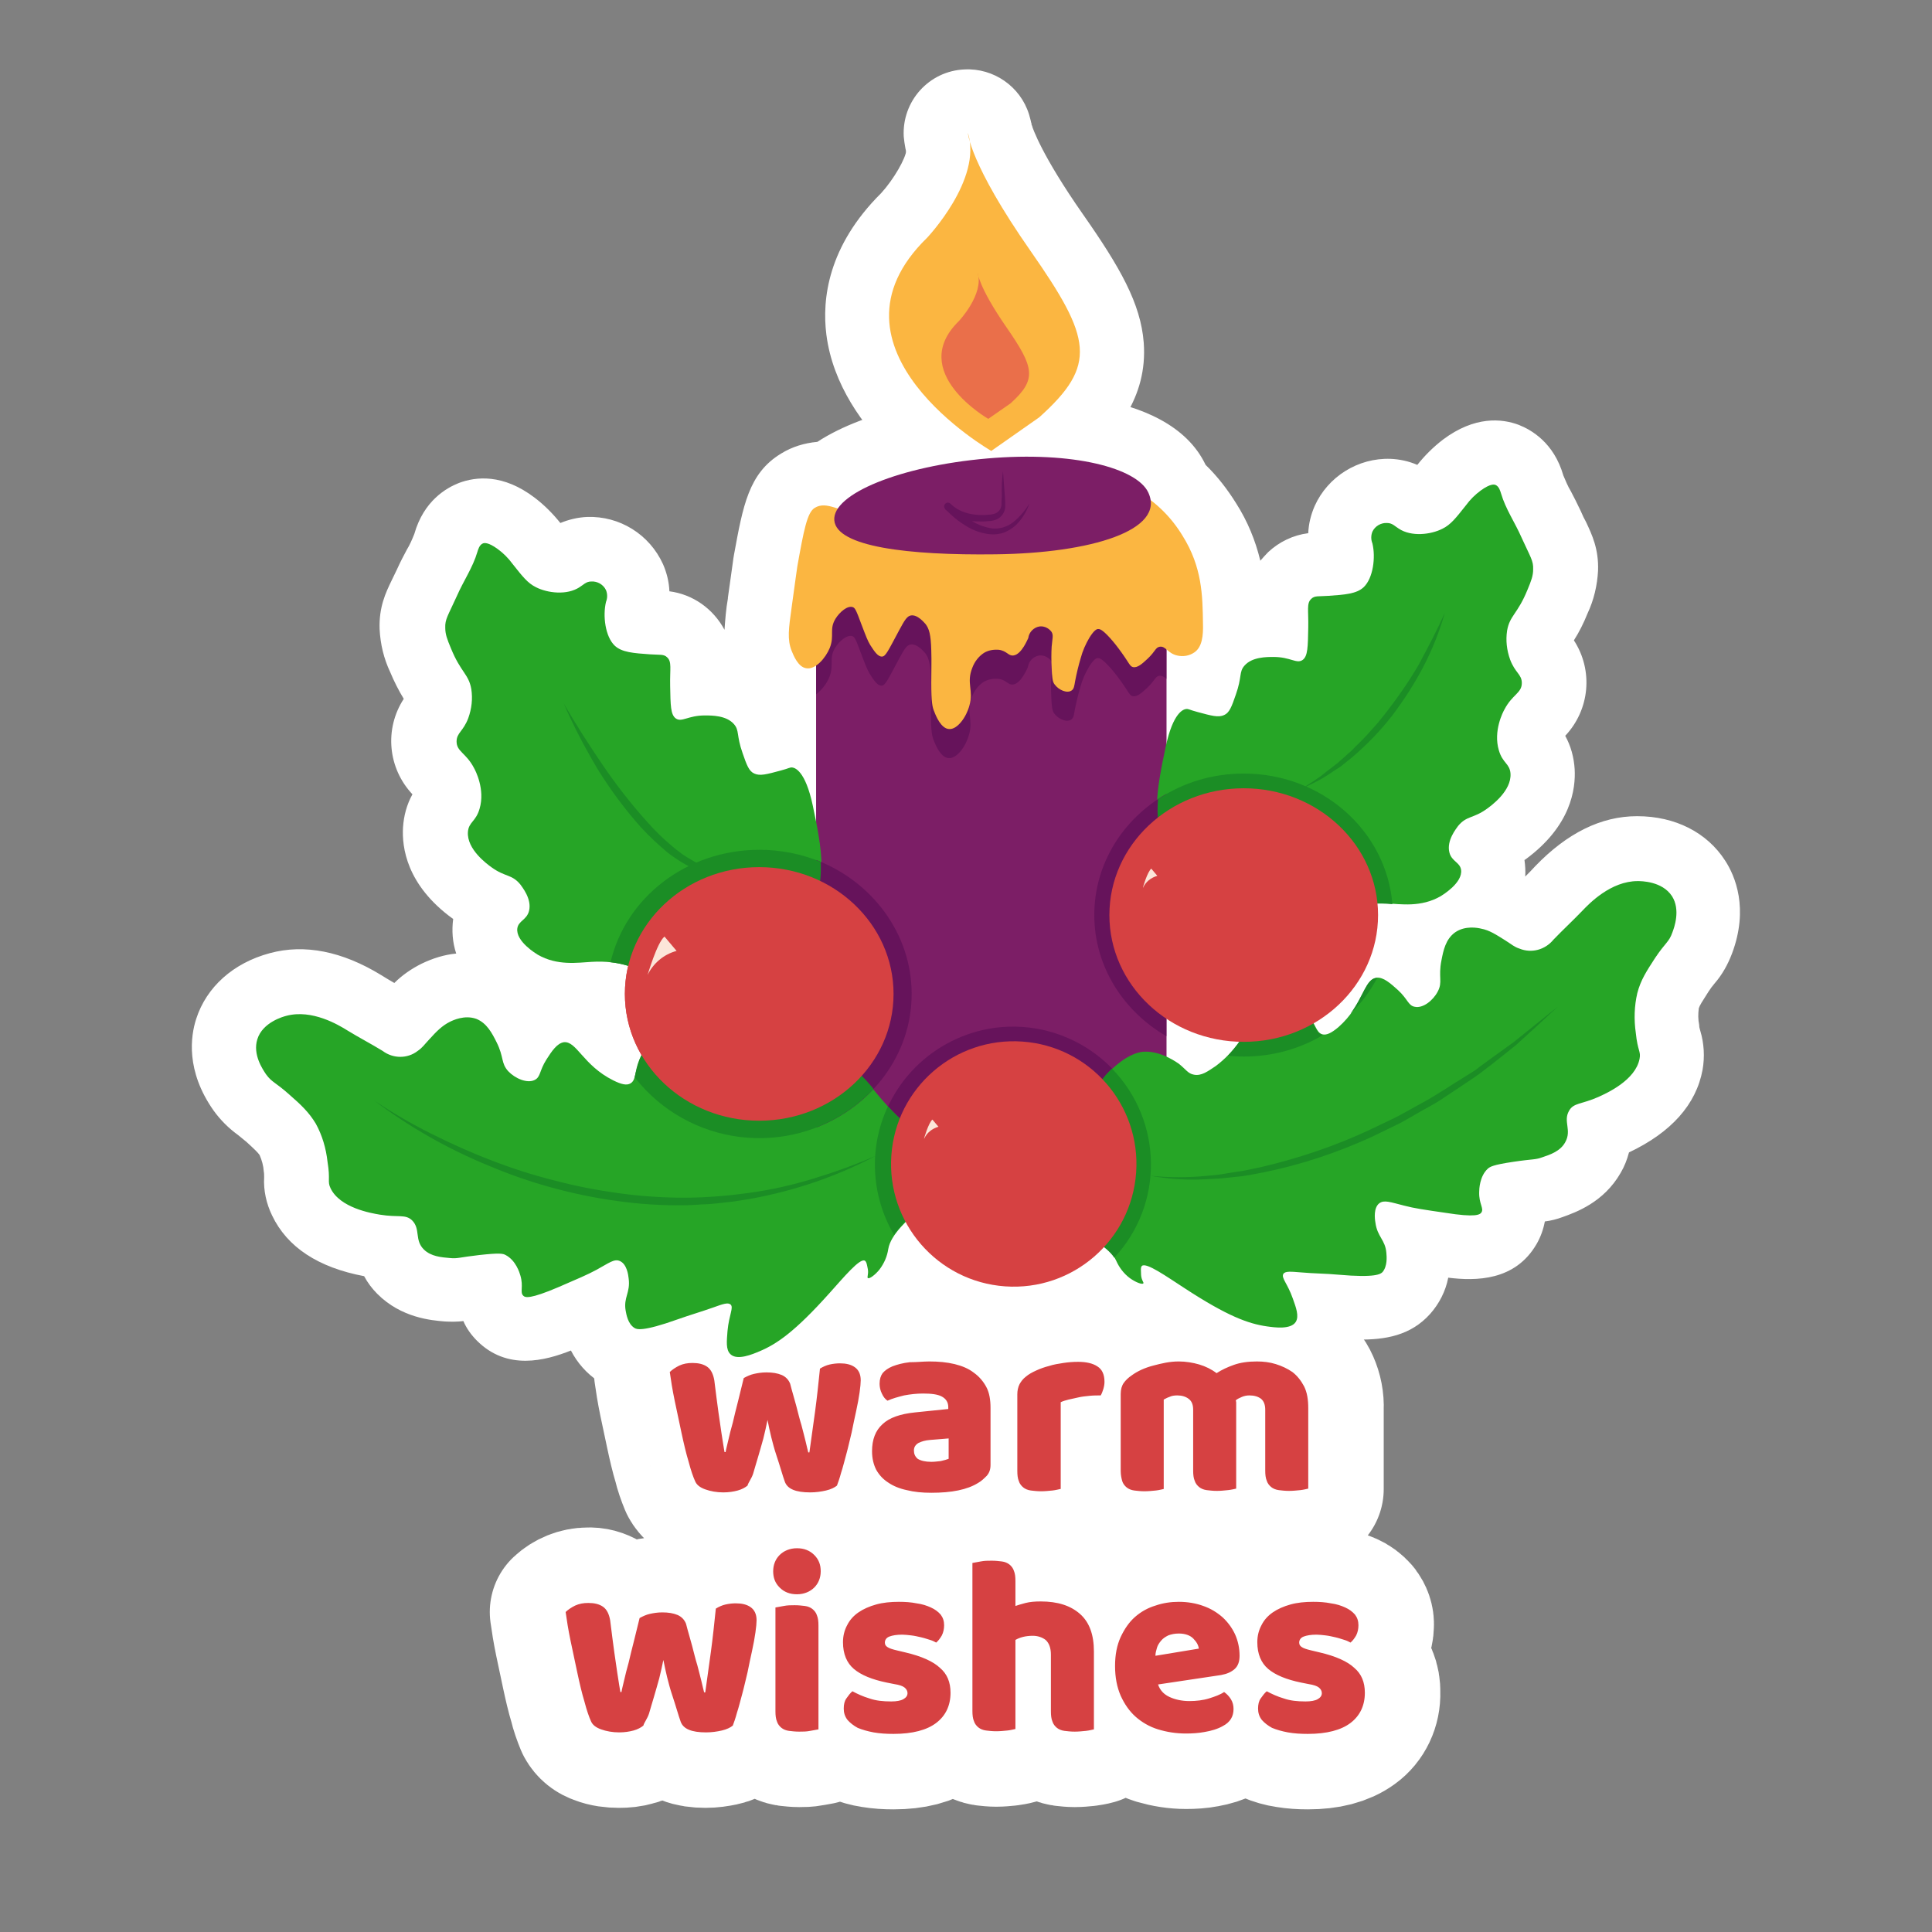 <svg xmlns="http://www.w3.org/2000/svg" enable-background="new 0 0 512 512" viewBox="0 0 512 512"><rect x="0" y="0" width="512" height="512" fill="#808080" stroke="none"/><path fill="#d64142" stroke="#fff" stroke-linecap="round" stroke-linejoin="round" stroke-width="40" d="M198.1 393.7c-.8.6-1.6 1.1-2.6 1.3-1.3.4-2.5.5-3.9.5-1.6 0-3.3-.2-4.8-.8-1.2-.4-2.1-1.1-2.7-2.2-.7-1.7-1.3-3.4-1.7-5.1-.7-2.3-1.3-4.9-1.9-7.7-.6-2.8-1.2-5.6-1.8-8.5-.6-2.9-1-5.4-1.3-7.6 1.6-1.5 3.8-2.4 6-2.4 1.4-.1 2.7.3 3.9 1 1.1.9 1.8 2.2 1.9 3.6.4 3.4.8 6.2 1.1 8.5.3 2.2.6 4.1.8 5.5.2 1.4.4 2.5.5 3.2.1.7.2 1.3.3 1.8h.3c.1-.7.4-1.8.7-3.1.3-1.4.7-2.9 1.2-4.7.4-1.8.9-3.7 1.4-5.7.5-2 1-4.1 1.5-6.1.8-.5 1.7-.9 2.7-1.1 1.1-.3 2.2-.4 3.3-.4 1.4 0 2.8.2 4.1.7 1 .4 1.8 1.2 2.2 2.3.5 2 1.1 3.9 1.6 5.8.5 1.9.9 3.6 1.4 5.2.4 1.6.8 3 1.1 4.3.3 1.2.5 2.2.7 2.9h.3c.5-3.5 1-7.1 1.5-10.8.5-3.7.9-7.5 1.3-11.4.8-.5 1.7-.9 2.6-1.1.9-.2 1.8-.3 2.7-.3 1.4-.1 2.7.3 3.9 1 1.1.8 1.7 2.1 1.6 3.5 0 1.1-.1 2.2-.3 3.2-.2 1.4-.5 3.1-.9 4.9-.4 1.8-.8 3.7-1.2 5.7-.5 2-.9 3.9-1.4 5.7-.5 1.8-.9 3.5-1.4 5-.4 1.5-.8 2.6-1.1 3.4-.9.6-1.9 1.1-2.9 1.3-1.4.3-2.8.5-4.2.5-3.8 0-6-.9-6.7-2.8-.3-.8-.6-1.8-1-3.1-.4-1.2-.8-2.6-1.3-4.1-.5-1.5-.9-3-1.3-4.6-.4-1.6-.7-3.1-1-4.6-.3 1.6-.7 3.2-1.1 4.9-.5 1.7-.9 3.3-1.4 4.9-.5 1.6-.9 3.1-1.3 4.4C198.6 391.8 198.3 392.9 198.1 393.7zM246.3 360.8c2.2 0 4.5.2 6.7.7 1.8.4 3.6 1.2 5.1 2.3 1.4 1 2.5 2.3 3.3 3.8.8 1.7 1.2 3.6 1.1 5.5v15.1c0 1-.3 2.1-1 2.9-.7.8-1.5 1.4-2.3 1.9-2.9 1.8-7 2.6-12.4 2.6-2.2 0-4.3-.2-6.4-.7-1.7-.4-3.4-1.1-4.9-2-1.3-.9-2.4-2-3.2-3.4-.8-1.5-1.2-3.2-1.1-4.9 0-3.1.9-5.5 2.8-7.2 1.8-1.7 4.7-2.7 8.6-3.1l8.8-.9v-.5c.1-1.2-.6-2.3-1.7-2.8-1.6-.6-3.3-.9-5-.8-1.7 0-3.4.2-5 .5-1.5.3-3 .8-4.4 1.4-.6-.5-1.2-1.1-1.5-1.9-.4-.8-.6-1.7-.6-2.6-.1-1 .2-2 .8-2.8.7-.8 1.6-1.4 2.6-1.8 1.5-.5 3-.9 4.6-1.1C242.9 361 244.6 360.8 246.3 360.8zM246.8 387.4c.8 0 1.7-.1 2.5-.2.7-.1 1.4-.3 2.1-.6v-5.4l-4.9.4c-1.1 0-2.1.3-3.1.8-.8.4-1.2 1.2-1.2 2 0 .9.4 1.7 1 2.2C244.4 387.2 245.6 387.5 246.8 387.4L246.8 387.4zM281 394.6c-.7.2-1.4.3-2.1.4-1 .1-2 .2-3 .2-.9 0-1.8-.1-2.7-.2-.7-.1-1.4-.4-2-.8-.6-.4-1-1-1.2-1.7-.3-.9-.5-1.8-.4-2.7v-20.3c0-.9.2-1.8.6-2.7.4-.8 1-1.5 1.7-2 .8-.6 1.7-1.2 2.7-1.6 1.1-.5 2.2-.9 3.4-1.2 1.2-.4 2.5-.6 3.8-.8 1.3-.2 2.6-.3 3.9-.3 1.8-.1 3.6.3 5.1 1.2 1.3.9 2 2.5 1.9 4.1 0 .6-.1 1.3-.3 1.9-.2.6-.4 1.1-.7 1.7-.9 0-1.9 0-2.9.1-1 .1-2 .2-2.9.4-.9.2-1.8.4-2.7.6-.7.2-1.4.4-2.1.7L281 394.6zM312.4 360.8c1.8 0 3.7.3 5.4.8 1.7.5 3.3 1.3 4.6 2.3 1.4-.9 3-1.7 4.6-2.2 2-.6 4-.9 6.1-.9 1.7 0 3.4.2 5 .7 1.6.4 3.1 1.1 4.4 2.1 1.3 1 2.4 2.3 3.1 3.9.8 1.8 1.2 3.8 1.1 5.8v21.3c-.7.2-1.4.3-2.1.4-1 .1-2 .2-3 .2-.9 0-1.8-.1-2.7-.2-.7-.1-1.4-.4-2-.8-.6-.4-1-1-1.2-1.7-.3-.9-.5-1.8-.4-2.7v-16.1c.1-1.1-.3-2.2-1.1-2.9-.9-.6-2-1-3.1-.9-.7 0-1.4.2-2 .4-.6.2-1.1.5-1.6.9 0 .2.1.3.1.5v22.9c-.7.2-1.5.3-2.2.4-1 .1-2 .2-2.9.2-.9 0-1.8-.1-2.7-.2-.7-.1-1.4-.4-2-.8-.6-.4-1-1-1.2-1.7-.3-.9-.5-1.8-.4-2.7v-16.1c.1-1.1-.4-2.2-1.2-2.9-.9-.6-1.9-.9-3-.9-.7 0-1.4.1-2.1.4-.5.2-1 .4-1.5.7v23.7c-.7.2-1.4.3-2.1.4-1 .1-2 .2-3 .2-.9 0-1.8-.1-2.7-.2-.7-.1-1.4-.4-2-.8-.6-.4-1-1-1.2-1.7-.3-.9-.5-1.8-.4-2.7v-20.4c-.1-1 .2-2 .8-2.9.6-.8 1.3-1.5 2.1-2 1.7-1.2 3.7-2.1 5.7-2.6C307.5 361.2 309.9 360.8 312.4 360.8zM170.5 457.3c-.8.6-1.6 1.1-2.6 1.3-1.3.4-2.5.5-3.9.5-1.6 0-3.3-.2-4.8-.8-1.2-.4-2.1-1.1-2.7-2.2-.7-1.7-1.3-3.4-1.7-5.1-.7-2.3-1.3-4.9-1.9-7.7-.6-2.8-1.2-5.6-1.8-8.5-.6-2.9-1-5.4-1.3-7.6 1.6-1.5 3.8-2.4 6-2.4 1.4-.1 2.7.3 3.9 1 1.1.9 1.8 2.2 1.9 3.6.4 3.4.8 6.2 1.1 8.5.3 2.2.6 4.1.8 5.5.2 1.4.4 2.5.5 3.2.1.7.2 1.3.3 1.8h.3c.1-.7.4-1.8.7-3.1.3-1.4.7-2.9 1.2-4.7.4-1.8.9-3.7 1.4-5.7.5-2 1-4.1 1.5-6.1.8-.5 1.7-.9 2.7-1.1 1.1-.3 2.2-.4 3.3-.4 1.4 0 2.8.2 4.1.7 1 .4 1.8 1.2 2.2 2.3.5 2 1.1 3.9 1.6 5.8.5 1.9.9 3.6 1.4 5.2.4 1.6.8 3 1.1 4.3.3 1.2.5 2.2.7 2.9h.3c.5-3.5 1-7.1 1.5-10.8.5-3.7.9-7.5 1.3-11.4.8-.5 1.7-.9 2.6-1.1.9-.2 1.8-.3 2.7-.3 1.4-.1 2.7.3 3.9 1 1.1.8 1.7 2.1 1.6 3.5 0 1.1-.1 2.2-.3 3.2-.2 1.4-.5 3.1-.9 4.9-.4 1.8-.8 3.7-1.2 5.7-.5 2-.9 3.9-1.4 5.7-.5 1.8-.9 3.5-1.4 5-.4 1.5-.8 2.6-1.1 3.4-.9.6-1.9 1.1-2.9 1.3-1.4.3-2.8.5-4.2.5-3.8 0-6-.9-6.7-2.8-.3-.8-.6-1.8-1-3.1-.4-1.2-.8-2.6-1.3-4.1-.5-1.5-.9-3-1.3-4.6-.4-1.6-.7-3.1-1-4.6-.3 1.6-.7 3.2-1.1 4.9-.5 1.7-.9 3.3-1.4 4.9-.5 1.6-.9 3.1-1.3 4.4C171 455.5 170.7 456.5 170.5 457.3zM204.9 416.4c0-1.6.6-3.2 1.7-4.3 2.6-2.3 6.5-2.3 9.1 0 2.3 2.4 2.3 6.2 0 8.6-2.6 2.3-6.5 2.3-9.1 0C205.5 419.6 204.9 418 204.9 416.4zM216.9 458.3c-.5.1-1.2.2-2.2.4-1 .2-2 .2-2.9.2-.9 0-1.8-.1-2.7-.2-.7-.1-1.4-.4-2-.8-.6-.4-1-1-1.2-1.7-.3-.9-.5-1.8-.4-2.7V426c.5-.1 1.2-.2 2.2-.4 1-.2 2-.2 2.9-.2.9 0 1.8.1 2.7.2.7.1 1.4.4 2 .8.6.4 1 1 1.2 1.7.3.9.5 1.8.4 2.7L216.9 458.3zM251.9 448.6c.1 3.2-1.3 6.2-3.8 8-2.6 1.9-6.3 2.9-11.3 2.9-1.8 0-3.5-.1-5.3-.4-1.4-.2-2.8-.6-4.2-1.2-1.1-.5-2-1.2-2.7-2.1-.7-.9-1-1.9-1-3 0-1 .2-1.9.7-2.7.4-.7 1-1.3 1.6-1.9 1.4.8 2.9 1.4 4.5 1.9 1.9.6 3.9.9 5.8.8 1.1.1 2.2-.1 3.2-.6.7-.3 1.1-.9 1.1-1.6 0-.6-.3-1.2-.8-1.5-.8-.5-1.8-.8-2.7-.9l-2-.4c-3.9-.8-6.8-2-8.7-3.6-2-1.8-3-4.4-2.9-7.1-.1-3.2 1.5-6.1 4.1-7.9 1.4-1 3-1.7 4.7-2.1 2-.5 4-.8 6-.7 1.6 0 3.1.1 4.7.4 1.3.2 2.6.6 3.8 1.1 1 .4 1.9 1.1 2.6 1.9.6.8 1 1.8.9 2.8 0 .9-.2 1.8-.6 2.7-.4.7-.8 1.3-1.5 1.9-.5-.3-1.1-.5-1.6-.7-.7-.2-1.5-.5-2.4-.7-.9-.2-1.7-.4-2.6-.5-.8-.1-1.6-.2-2.4-.2-1.2-.1-2.3.1-3.4.5-.7.2-1.2.8-1.2 1.6 0 .5.3 1 .7 1.2.8.4 1.7.7 2.6.9l2.1.5c4.3 1 7.4 2.4 9.2 4.1C251 443.6 252 446 251.9 448.6zM289.9 458.3c-.7.2-1.4.3-2.1.4-1 .1-2 .2-3 .2-.9 0-1.8-.1-2.7-.2-.7-.1-1.4-.4-2-.8-.6-.4-1-1-1.2-1.7-.3-.9-.5-1.8-.4-2.7v-15c0-1.8-.5-3.1-1.4-3.9-1-.8-2.2-1.2-3.4-1.1-.9 0-1.7.1-2.6.3-.7.2-1.3.4-2 .8v23.6c-.7.2-1.4.3-2.1.4-1 .1-2 .2-3 .2-.9 0-1.8-.1-2.7-.2-.7-.1-1.4-.4-2-.8-.6-.4-1-1-1.2-1.7-.3-.9-.5-1.8-.4-2.7v-39.2c.5-.1 1.2-.2 2.2-.4 1-.2 2-.2 2.9-.2.9 0 1.8.1 2.7.2.7.1 1.4.4 2 .8.6.4 1 1 1.2 1.7.3.9.5 1.8.4 2.7v6.6c.9-.3 1.8-.6 2.7-.8 1.3-.3 2.6-.5 4-.4 4.5 0 7.9 1.1 10.4 3.3 2.5 2.2 3.7 5.5 3.7 10V458.3zM314.3 459.4c-2.5 0-5-.4-7.4-1.1-2.2-.7-4.2-1.8-5.9-3.3-1.7-1.5-3.1-3.5-4-5.6-1-2.5-1.5-5.2-1.5-7.9-.1-2.6.4-5.2 1.5-7.7 1.7-4 5.1-7 9.2-8.3 2-.6 4.1-1 6.2-1 2.2 0 4.4.3 6.5 1.1 1.9.7 3.6 1.7 5.1 3 1.4 1.3 2.5 2.8 3.3 4.5.8 1.8 1.2 3.8 1.2 5.7.1 1.3-.4 2.6-1.3 3.5-1 .9-2.3 1.4-3.6 1.6l-16.7 2.5c.5 1.5 1.6 2.7 3 3.3 1.6.8 3.5 1.1 5.3 1.1 1.8 0 3.5-.2 5.2-.7 1.4-.4 2.8-.9 4-1.7.7.5 1.4 1.1 1.8 1.9 1.4 2.3.7 5.4-1.6 6.8-.2.1-.3.2-.5.3-1.5.8-3.2 1.3-4.9 1.6C317.7 459.3 316 459.4 314.3 459.4zM312.4 432.9c-1 0-1.9.2-2.8.5-.7.3-1.4.8-1.9 1.4-.5.6-.9 1.2-1.1 1.9-.2.7-.4 1.4-.4 2.1l11.5-1.9c-.2-1-.7-2-1.5-2.7C315.2 433.3 313.8 432.8 312.4 432.9zM361.7 448.6c.1 3.2-1.3 6.2-3.8 8-2.6 1.9-6.3 2.9-11.3 2.9-1.8 0-3.5-.1-5.3-.4-1.4-.2-2.8-.6-4.2-1.2-1.1-.5-2-1.2-2.7-2.1-.7-.9-1-1.9-1-3 0-1 .2-1.9.7-2.7.4-.7 1-1.3 1.6-1.9 1.4.8 2.9 1.4 4.5 1.9 1.9.6 3.9.9 5.8.8 1.1.1 2.2-.1 3.2-.6.7-.3 1.1-.9 1.1-1.6 0-.6-.3-1.2-.8-1.5-.8-.5-1.8-.8-2.7-.9l-2-.4c-3.9-.8-6.8-2-8.7-3.6-2-1.8-3-4.4-2.9-7.1-.1-3.2 1.5-6.1 4.1-7.9 1.4-1 3-1.7 4.7-2.1 2-.5 4-.8 6-.7 1.6 0 3.1.1 4.7.4 1.3.2 2.6.6 3.8 1.1 1 .4 1.9 1.1 2.6 1.9.6.8 1 1.8.9 2.8 0 .9-.2 1.8-.6 2.7-.4.7-.8 1.3-1.5 1.9-.5-.3-1.1-.5-1.6-.7-.7-.2-1.5-.5-2.4-.7-.9-.2-1.7-.4-2.6-.5-.8-.1-1.6-.2-2.4-.2-1.2-.1-2.3.1-3.4.5-.7.2-1.2.8-1.2 1.6 0 .5.3 1 .7 1.2.8.4 1.7.7 2.6.9l2.1.5c4.3 1 7.4 2.4 9.2 4.1C360.8 443.6 361.8 446 361.7 448.6z"/><path fill="#ea6f4a" d="M443,237.5c-2.6-4-8.2-4-9.1-4c-7.1,0-12.8,5.9-14.7,7.9c-2.5,2.6-5.1,5-7.6,7.6c-2.1,2.7-5.8,3.7-9,2.4
	c-1.5-0.5-1.9-1-3.8-2.2c-2.4-1.5-4.2-2.7-6.4-3.1c-0.8-0.2-4.2-0.8-6.9,1c-2.5,1.7-3.1,4.8-3.6,7.4c-0.9,4.5,0.4,5.7-1,8.3
	c-1.2,2.3-3.9,4.5-6.1,4c-1.7-0.4-1.7-2-4.4-4.4c-1.8-1.7-3.6-3.3-5.4-3.3l0,0c-0.1,0-0.2,0-0.3,0c-0.2,0-0.4,0.1-0.6,0.1
	c-0.1,0-0.1,0-0.2,0.1c-0.1,0.1-0.2,0.1-0.3,0.2c-0.1,0-0.1,0.1-0.2,0.1c-0.1,0.1-0.2,0.2-0.3,0.3c0,0-0.1,0.1-0.1,0.1
	c-0.3,0.3-0.6,0.7-0.8,1.1l0,0c-1.1,1.8-2.1,4.5-4.2,7.4v0c-1,1.3-2.1,2.6-3.3,3.7c-1.9,1.6-3.2,2.3-4.3,1.9
	c-0.6-0.2-1.1-0.6-1.4-1.2c-0.3-0.5-0.6-1.1-0.9-1.8c10.3-5.9,17.2-16.6,17.2-28.8c0-1.1-0.1-2.1-0.2-3.1c0.8,0,1.6,0,2.5,0.1
	c0.2,0,0.5,0,0.7,0.1c0.2,0,0.5,0,0.8,0.1l0,0l0,0c3.6,0.3,8.2,0.6,12.8-2c0.3-0.2,5.9-3.5,5.4-7c-0.3-2-2.5-2.2-3.1-4.6
	c-0.8-3.2,1.9-6.4,2.3-7c2.3-2.8,4-1.9,7.7-4.6c1.1-0.8,6.5-4.7,6.2-9.3c-0.2-2.7-2.1-2.7-3.1-6.2c-1.5-5.1,1.1-10.1,1.5-10.8
	c2.1-4,4.6-4.3,4.6-7c0-2.3-1.8-2.7-3.1-6.2c-0.9-2.5-1.2-5.1-0.8-7.7c0.7-4,2.8-4.4,5.4-10.8c1-2.4,1.5-3.7,1.5-5.4
	c0.1-2.3-0.7-3.2-3.1-8.5c-1.7-3.9-4.2-7.5-5.4-11.6c-0.2-0.6-0.5-1.9-1.5-2.3c-0.3-0.1-1.3-0.4-3.9,1.5c-1.5,1.1-2.8,2.4-3.9,3.9
	c-2.7,3.4-4,5.1-6.2,6.2c-3.1,1.6-8.3,2.2-11.6,0c-1-0.6-1.7-1.5-3.1-1.5c-1.6-0.1-3.2,0.8-3.9,2.3c-0.4,1-0.4,2.1,0,3.1
	c0.9,3.7,0.2,9.2-2.3,11.6c-1.9,1.8-5.1,2-9.3,2.3c-2.7,0.2-3.7-0.1-4.6,0.8c-1.3,1.2-0.7,3-0.8,7.7c-0.1,5-0.1,7.5-1.5,8.5
	c-1.6,1.1-3.2-0.8-7.7-0.8c-1.9,0-5.7,0-7.7,2.3c-1.5,1.7-0.6,2.9-2.3,7.7c-1.1,3.2-1.7,4.8-3.1,5.4c-1.5,0.7-3.3,0.2-7-0.8
	c-2.3-0.6-2.4-0.9-3.1-0.8c-0.6,0.1-3.4,0.7-5.4,10.1c0,0.1,0,0.2-0.1,0.3v-25.7c0.8,0.7,1.7,1.2,2.7,1.5c1.6,0.4,3.3,0.1,4.6-0.8
	c2.1-1.4,2.4-4.5,2.3-7.7c-0.1-7.3-0.2-14.9-5.4-23.2c-2.2-3.6-5.1-6.8-8.4-9.5c-0.1-0.8-0.3-1.6-0.7-2.4c-3-6.4-19.8-11-42.7-9
	c-19.6,1.7-35.6,7.3-39.5,13.3c-2.4-0.8-4.3-1.3-6.1-0.2c-2,1.2-2.9,6-4.6,15.5c-0.1,0.8-0.6,4.1-1.5,10.8c-0.8,5.7-1.2,8.6,0,11.6
	c0.5,1.2,1.7,4.3,3.9,4.6c1,0.1,1.9-0.2,2.7-0.8v42.9c-0.4-1.9-0.8-3.8-1.2-5.7c-2-9.4-4.8-10-5.4-10.1c-0.7-0.1-0.8,0.2-3.1,0.8
	c-3.7,1-5.5,1.4-7,0.8c-1.4-0.7-2-2.2-3.1-5.4c-1.7-4.9-0.8-6.1-2.3-7.7c-2.1-2.3-5.8-2.3-7.7-2.3c-4.6,0-6.1,1.9-7.7,0.8
	c-1.5-1-1.5-3.5-1.5-8.5c-0.1-4.7,0.5-6.5-0.8-7.7c-0.9-0.9-2-0.6-4.6-0.8c-4.2-0.3-7.4-0.5-9.3-2.3c-2.5-2.4-3.2-7.9-2.3-11.6
	c0.4-1,0.4-2.1,0-3.1c-0.7-1.5-2.2-2.4-3.9-2.3c-1.4,0.1-2.1,0.9-3.1,1.5c-3.3,2.2-8.5,1.6-11.6,0c-2.1-1.1-3.5-2.8-6.2-6.2
	c-1.1-1.5-2.4-2.8-3.9-3.9c-2.5-1.9-3.5-1.7-3.9-1.5c-1,0.4-1.4,1.7-1.5,2.3c-1.2,4.1-3.7,7.7-5.4,11.6c-2.4,5.4-3.2,6.2-3.1,8.5
	c0,1.7,0.5,3,1.5,5.4c2.6,6.4,4.7,6.8,5.4,10.8c0.4,2.6,0.1,5.3-0.8,7.7c-1.3,3.5-3.1,3.9-3.1,6.2c0,2.7,2.5,3,4.6,7
	c0.4,0.8,3,5.8,1.5,10.8c-1,3.5-2.9,3.5-3.1,6.2c-0.3,4.5,5.1,8.5,6.2,9.3c3.7,2.7,5.4,1.9,7.7,4.6c0.4,0.5,3.2,3.8,2.3,7
	c-0.6,2.5-2.8,2.6-3.1,4.6c-0.5,3.4,5.1,6.8,5.4,7c5.2,3.1,10.6,2.2,14.3,1.9c1.7-0.1,3.4-0.1,5.1,0.1c0.3,0,0.6,0.1,0.9,0.1
	c0.1,0,0.1,0,0.2,0c0.3,0,0.6,0.1,0.8,0.1c0.1,0,0.1,0,0.2,0c0.3,0.1,0.5,0.1,0.8,0.2c0.1,0,0.1,0,0.2,0c0.3,0.1,0.5,0.1,0.8,0.2
	c0,0,0.1,0,0.1,0c0.3,0.1,0.5,0.1,0.8,0.2c-1.9,8-0.7,16.5,3.5,23.6c-0.1,0.2-0.2,0.3-0.2,0.5c-0.1,0.3-0.2,0.5-0.3,0.7
	c-0.1,0.4-0.3,0.7-0.4,1c0,0.1,0,0.1-0.1,0.2c-0.1,0.3-0.2,0.6-0.3,0.9c0,0,0,0.1,0,0.1c-0.1,0.4-0.2,0.8-0.2,1.1
	c0,0.1-0.1,0.2-0.1,0.4c0,0.1,0,0.2-0.1,0.3c-0.1,0.9-0.5,1.6-1.2,2.1c-1,0.6-2.4,0.3-4.6-0.8c-8-4-9.7-10.5-13.1-10.1
	c-1.8,0.3-3.2,2.4-4.6,4.6c-1.9,3-1.5,4.6-3.1,5.4c-2,1-5.2-0.4-7-2.3c-2-2.2-1.1-3.7-3.1-7.7c-1.2-2.4-2.6-5.1-5.4-6.2
	c-3.1-1.1-6.2,0.4-7,0.8c-2,1-3.5,2.5-5.4,4.6c-1.5,1.6-1.8,2.2-3.1,3.1c-2.7,2.1-6.5,2.1-9.3,0c-3.1-1.9-6.2-3.5-9.3-5.4
	c-2.4-1.5-9.4-5.7-16.2-3.9c-0.8,0.2-6.3,1.7-7.7,6.2c-1.3,4.1,1.5,8.1,2.3,9.3c1.6,2.2,2.4,2,6.2,5.4c3.1,2.7,5.2,4.7,7,7.7
	c1.7,3.1,2.7,6.5,3.1,10.1c0.8,4.9-0.1,5.1,0.8,7c2.5,5.2,10.7,6.6,13.1,7c4.9,0.8,6.7-0.2,8.5,1.5c2.3,2.3,0.6,5.2,3.1,7.7
	c1.9,1.9,4.7,2.1,7,2.3c2,0.2,2.4-0.2,7.7-0.8c5.4-0.6,6.3-0.4,7,0c2.7,1.4,3.7,4.7,3.9,5.4c0.9,3-0.2,4.5,0.8,5.4
	c0.5,0.5,1.8,0.9,9.3-2.3c5.1-2.2,7.7-3.3,10.1-4.6c3.3-1.8,4.7-3,6.2-2.3c1.8,0.8,2.2,3.6,2.3,4.6c0.5,3.8-1.4,5-0.8,8.5
	c0.2,1.1,0.6,3.5,2.3,4.6c0.6,0.4,2.1,1.1,11.6-2.3c3.1-1.1,6.2-2,9.3-3.1c2.5-0.9,3.9-1.4,4.6-0.8c0.9,0.8-0.4,2.7-0.8,7
	c-0.2,2.7-0.5,5,0.8,6.2c1.8,1.7,5.8,0,7.7-0.8c4.5-1.9,9.3-5.1,18.6-15.5c3.6-4,8-9.3,9.3-8.5c0.5,0.3,0.6,1.4,0.8,2.3
	c0.2,1.4-0.3,2.1,0,2.3c0.4,0.3,2-0.9,3.1-2.3c1.2-1.6,2-3.4,2.3-5.4c0.3-1.4,0.9-2.7,1.8-3.9l0,0c0.8-1.2,1.8-2.3,2.8-3.3
	c8.4,15.8,28.1,21.8,43.9,13.4c3.3-1.7,6.2-4,8.7-6.8c1.1,0.8,2.1,1.8,2.9,2.9l0,0c0.2,0.3,0.4,0.6,0.6,1c0.8,1.8,2.1,3.4,3.6,4.6
	c1.5,1.1,3.2,1.8,3.6,1.4c0.2-0.3-0.4-0.9-0.6-2.2c-0.1-0.9-0.2-2.1,0.2-2.4c1-1.1,6.7,2.9,11.2,5.8c11.6,7.6,17.1,9.5,21.9,10.2
	c2,0.3,6.4,0.8,7.7-1.2c0.9-1.4,0.1-3.7-0.8-6.2c-1.5-4-3.2-5.5-2.5-6.5c0.5-0.8,2.1-0.7,4.7-0.4c3.2,0.3,6.5,0.3,9.8,0.6
	c10.1,0.9,11.3-0.2,11.8-0.7c1.4-1.6,1.2-4,1-5.1c-0.3-3.5-2.5-4.2-2.9-8c-0.1-1-0.5-3.9,1-5.1c1.2-1,2.9-0.3,6.6,0.6
	c2.6,0.7,5.4,1.1,10.9,1.9c8.1,1.2,9.2,0.5,9.6-0.1c0.7-1.1-0.7-2.3-0.6-5.4c0-0.7,0.1-4.2,2.3-6.2c0.6-0.5,1.3-1,6.7-1.8
	c5.3-0.8,5.7-0.6,7.7-1.2c2.1-0.7,4.8-1.7,6.1-4c1.8-3.1-0.6-5.5,1-8.3c1.3-2.2,3.3-1.6,7.8-3.7c2.2-1,9.8-4.4,10.9-10.1
	c0.4-2.1-0.5-2-1-6.9c-0.5-3.5-0.4-7.1,0.4-10.5c0.9-3.4,2.5-5.8,4.7-9.3c2.8-4.2,3.6-4.3,4.6-6.8
	C443.6,245.8,445.3,241.2,443,237.5z M309.1,274.6V270c5.7,3.8,12.4,5.9,19.3,6.1l0,0c-0.1,0.2-0.3,0.4-0.4,0.6
	c-0.1,0.2-0.3,0.4-0.4,0.6c0,0-0.1,0.1-0.1,0.1c-0.1,0.2-0.3,0.4-0.4,0.5c0,0.1-0.1,0.1-0.1,0.2c-0.2,0.2-0.4,0.4-0.6,0.7
	c-0.1,0.1-0.1,0.1-0.2,0.2c-1.2,1.3-2.5,2.5-3.9,3.6c-2.1,1.5-3.8,2.7-5.8,2.3c-1.6-0.3-2-1.4-4-2.9c-1-0.8-2.1-1.4-3.3-1.9
	L309.1,274.6z"/><path fill="#fff" d="M195.4,376.5c-5,0.1-9.9-1.8-13.6-5.3c-1.1-1.1-2.2-2.3-3-3.6c-7.1,2-13.9,2.6-20.3-1.6c-3-2-5.5-4.8-7.2-8.1
	c-6.8,2.7-16.9,5.4-24.9-2.6c-1.5-1.5-2.8-3.3-3.6-5.2c-1.6,0.2-3.3,0.2-5,0.1c-3.4-0.3-11.4-0.9-17.8-7.3c-1.4-1.4-2.6-3-3.5-4.7
	c-12.2-2.3-20.4-7.7-24.4-16.1c-1.5-3.1-2.3-6.6-2.1-10.1c0-0.5,0-1.1-0.1-1.6c-0.1-1.5-0.5-2.9-1.1-4.3c-0.4-0.6-1.3-1.5-3.5-3.5
	c-0.7-0.6-1.5-1.2-2.2-1.8c-2.5-1.8-4.7-4-6.5-6.5c-7.4-10.5-6.1-19.7-4.6-24.3c2.7-8.4,9.8-14.8,19.5-17.4
	c9.2-2.5,19.2-0.5,29.5,5.8c1.1,0.7,2.3,1.4,3.5,2.1c2.1-2.1,4.6-3.8,7.2-5.1c2.9-1.4,6-2.4,9.2-2.7c-1-3-1.2-6.1-0.8-9.2
	c-0.1,0-0.1-0.1-0.2-0.1c-12.2-8.9-13.4-18.9-13.1-24.1c0.2-3.1,1-6.1,2.5-8.8c-6.5-6.9-7.5-17.3-2.3-25.3c-1.4-2.3-2.6-4.7-3.6-7.1
	c-1.7-3.6-2.6-7.4-2.8-11.4c-0.2-5.8,1.6-9.6,3.2-12.9c0.4-0.8,0.8-1.7,1.4-2.9c0.9-2,1.8-3.7,2.6-5.2c0.8-1.3,1.4-2.7,2-4.2
	c2.5-8.8,8.5-12.2,11.8-13.5c4.5-1.7,11.7-2.5,20.1,3.9c2.5,1.9,4.8,4.2,6.8,6.7c2.2-0.9,4.6-1.5,7.1-1.6
	c8.6-0.3,16.5,4.6,20.1,12.5c1,2.3,1.6,4.7,1.7,7.2c6.2,0.8,11.6,4.6,14.6,10.2c0.2-2.8,0.4-5.5,0.9-8.3l0-0.2
	c1.2-8.3,1.4-10.3,1.6-11.3c2.4-13.1,3.9-21.7,12.5-26.9c2.9-1.8,6.2-2.8,9.6-3.1c13.3-8.7,33.7-11.6,43.4-12.4
	c11.4-1,49.4-2.7,59.5,18.5c3.1,3,5.8,6.5,8.1,10.2c3,4.7,5.1,9.8,6.4,15.2c0.7-0.8,1.4-1.6,2.1-2.3c2.9-2.7,6.6-4.5,10.6-5
	c0.1-2.5,0.7-4.9,1.7-7.2c3.5-7.8,11.5-12.8,20.1-12.5c2.4,0.1,4.8,0.6,7.1,1.6c2-2.5,4.2-4.7,6.8-6.7c8.4-6.3,15.6-5.6,20.1-3.9
	c3.3,1.3,9.3,4.7,11.8,13.4c0.6,1.4,1.2,2.9,2,4.2c0.8,1.5,1.7,3.3,2.6,5.2c0.5,1.2,1,2.2,1.4,2.9c1.6,3.4,3.4,7.2,3.2,12.9
	c-0.2,3.9-1.1,7.8-2.8,11.4c-1,2.5-2.2,4.9-3.6,7.1c5.2,8,4.2,18.4-2.3,25.3c1.5,2.7,2.3,5.7,2.5,8.8c0.3,5.2-0.9,15.1-13.1,24
	c-0.1,0-0.1,0.1-0.2,0.1c0.2,1.5,0.3,2.9,0.2,4.4c1-1,1.9-1.9,2.7-2.8c8.4-8.7,17.4-13.2,26.9-13.2h0.1c10,0,18.5,4.3,23.3,11.8l0,0
	c2.6,4,6.3,12.6,1.8,24.6c-1.1,2.9-2.6,5.6-4.6,7.9c-0.6,0.7-1.2,1.5-1.7,2.3c-1.6,2.5-2.3,3.6-2.5,4.3c-0.2,1.5-0.2,3,0.1,4.4
	c0,0.5,0.1,1,0.3,1.6c1,3.3,1.2,6.9,0.6,10.3c-1.7,9.2-8.3,16.6-19.5,21.9c-0.5,1.9-1.2,3.7-2.2,5.4c-4.5,7.9-12,10.5-15.3,11.7
	c-1.6,0.6-3.2,1-4.8,1.2c-0.4,2.1-1.1,4.1-2.2,6c-5.7,9.8-16.1,9.8-23.4,8.9c-0.7,3.6-2.4,6.9-4.8,9.6c-5.1,5.7-11.8,6.9-19.2,6.8
	c-0.5,1.5-1.2,2.9-2,4.2c-3.3,5.2-10.1,11-24.4,9.1c-8.1-1.1-15.8-4.4-26.9-11.5c-4.9,1.1-10.6,0.1-16.5-4
	c-15.2,7.4-33.1,6.5-47.5-2.3c-3.3,2.9-7.4,4.7-11.8,5c-8.9,9.7-15.5,14.9-23,18C203.9,375.5,199.7,376.4,195.4,376.5z M296.5,334.2
	L296.5,334.2l14.9-6.7c0,0,0-0.1,0-0.1L296.5,334.2z M192.9,328.5c4.6,0,9,1.7,12.3,4.9l0,0c0.6-0.7,1.2-1.4,1.9-2.1l1.2-1.3
	c1.9-2.1,3.8-4.3,5.8-6.2c2.4-2.4,5.3-4.3,8.5-5.6c0.2-0.3,0.4-0.5,0.6-0.8c1.4-1.9,2.9-3.7,4.5-5.4c6.6-6.7,17.3-6.8,24-0.3
	c1.2,1.2,2.3,2.6,3.1,4.1c2.7,5.1,8,8.2,13.7,8.2c4.4,0,8.5-1.8,11.5-5.1c5.9-6.5,15.8-7.4,22.8-2.1c0.8,0.6,1.5,1.2,2.2,1.8
	c3.4,0.4,6.7,1.5,9.6,3.2c2.4,1.3,4.8,2.9,7.2,4.5l1.5,1c0.8,0.6,1.6,1.1,2.4,1.5l0,0c6-9.7,16.3-8.8,20.2-8.5l0.3,0
	c0.4,0,0.8,0.1,1.3,0.1c0.3-5.8,3-11.2,7.5-14.8c7.7-6.1,15.9-3.9,19.8-2.9c0.4,0.1,0.9,0.2,1.4,0.4c0.5,0.1,1,0.2,1.7,0.4
	c1.3-2.4,2.9-4.6,4.9-6.4c4.4-4,9.2-5,15.5-6c0.2,0,0.4-0.1,0.5-0.1c0.5-1.8,1.2-3.6,2.2-5.2c3-5,7.8-8.6,13.5-9.9
	c0.7-0.2,1.3-0.4,2-0.7c-0.3-2.9-0.5-5.8-0.3-8.7c-1.4,0.7-2.8,1.2-4.3,1.6c-4.8,1.2-9.8,1-14.5-0.6l0,0c-0.4,1.1-0.9,2.2-1.4,3.2
	c-5,9.5-15.2,14.7-24.6,12.7c-1-0.2-2-0.5-3-0.9c-0.8,0.8-1.6,1.6-2.5,2.4c-7.9,7-15.3,6.9-20,5.5c-1.9-0.5-3.7-1.3-5.3-2.4
	c-0.1,0.1-0.2,0.3-0.4,0.4l-0.2,0.2c-0.3,0.4-0.6,0.8-1,1.1l-0.3,0.3h0c-2,2.2-4.2,4.2-6.7,6c-3.1,2.2-9.6,6.9-18.7,5.3
	c-4.3-0.8-8.3-2.9-11.3-6.1l0,0c0,0,0,0-0.1,0c-6-2.8-9.9-8.8-9.9-15.4v-10c0-9.4,7.6-17,17-17c3.4,0,6.6,1,9.4,2.9
	c3.1,2,6.7,3.2,10.4,3.3c2.1,0.1,4.1,0.5,6,1.3c1.3-1.6,2.9-2.9,4.6-3.9c5.4-3.1,8.6-8.3,8.6-14.1c0-0.5,0-0.9-0.1-1.5
	c-0.9-9.3,5.9-17.6,15.2-18.6c0.4,0,0.9-0.1,1.3-0.1c0.8,0,1.6,0,2.5,0c0.6-5.3,2.8-10.3,6.3-14.4c2-2.4,4.4-4.4,7.2-5.9
	c-2.4-10.1,1.4-18.8,3.3-22.2c0.1-0.1,0.1-0.2,0.2-0.4c-1.6-5-2-10.3-1.2-15.4c0.4-2.4,1.2-4.8,2.2-7c-1.8,0.5-3.7,0.9-5.6,1.1
	c-1.3,3.6-3.3,6.9-6.1,9.5c-2.7,2.6-6.1,4.5-9.7,5.5c-0.6,5.5-2.5,11.4-8.7,15.6c-3.6,2.4-7.9,3.6-12.2,3.2
	c-1.7,4.4-4.5,9.8-11.1,12.8c-2.5,1.2-5.2,1.8-7.9,1.9c-4.7,8.1-15.1,10.9-23.2,6.2c-5.2-3-8.5-8.6-8.5-14.7v-25.7
	c0-6.4,3.5-12.2,9.2-15.1c-0.3-2.2-1.1-4.2-2.3-6c-1.1-1.9-2.6-3.6-4.4-5c-2.1-1.6-3.8-3.7-5-6.1c-3.7-1.3-12.4-3.1-26.6-1.8
	c-15.4,1.4-25.1,5.1-27.7,6.9c-1.8,2.3-4.2,4.1-6.9,5.2c-0.2,0.9-0.3,1.8-0.5,2.6c-0.1,0.7-0.6,4.5-1.4,9.7
	c4.2,3.2,6.7,8.2,6.7,13.5v42.9c0,9.4-7.6,17-17,17c-8.2,0-15.2-5.8-16.7-13.8c0,0,0-0.1,0-0.1c-2.4-0.2-4.8-0.8-7-1.8
	c-6.7-3.1-9.5-8.5-11.1-12.8c-4.3,0.4-8.6-0.8-12.2-3.2c-6.1-4.2-8-10.1-8.7-15.6c-3.6-1-7-2.9-9.7-5.5c-2.7-2.7-4.8-5.9-6.1-9.5
	c-1.9-0.2-3.8-0.6-5.6-1.1c1.1,2.2,1.8,4.5,2.2,7c0.9,5.2,0.4,10.5-1.2,15.4c0.1,0.1,0.1,0.2,0.2,0.4c1.8,3.4,5.6,12.1,3.3,22.2
	c2.7,1.5,5.2,3.5,7.2,5.9c3.5,4.1,5.7,9.1,6.3,14.4c2.2-0.1,4.3,0,6.5,0.2c0.5,0.1,1,0.1,1.5,0.2c0.1,0,0.3,0,0.4,0.1
	c0.4,0.1,0.8,0.1,1.3,0.2l0.4,0.1l0,0c0.5,0.1,0.9,0.2,1.4,0.3l0.3,0.1c0.4,0.1,0.8,0.2,1.3,0.3c0.1,0,0.2,0.1,0.3,0.1
	c0.4,0.1,0.8,0.2,1.2,0.3c8.5,2.7,13.5,11.5,11.4,20.1c-0.9,3.8-0.3,7.8,1.7,11.1c2.7,4.7,3,10.4,0.8,15.4l-0.3,0.6
	c-0.1,0.2-0.1,0.4-0.1,0.6l-0.2,0.8c-1.3,5.9-4.4,10.3-9.2,13.1c-4.3,2.5-11.3,4.5-20.8-0.2c-1.1-0.5-2.1-1.1-3-1.7
	c-0.8,0.6-1.7,1.1-2.7,1.6c-8.6,4.4-19.8,1.9-27.1-5.9c-0.8-0.9-1.5-1.8-2.2-2.8l0,0c-4.1,2.8-8.9,4.3-13.9,4.3
	c-1.5,0-3.1-0.1-4.6-0.4c0.9,2.8,1.5,5.6,1.9,8.5c0.7,0.1,1.4,0.1,2.1,0.1c5.8-0.1,11.4,2.1,15.6,6.1c1.3,1.3,2.5,2.8,3.4,4.5
	c0.2,0,0.3,0,0.5-0.1c6.3-0.7,11.2-1,16.6,1.8c2.4,1.2,4.6,2.9,6.4,4.9c0.6-0.3,1.1-0.5,1.5-0.8c0.5-0.3,0.9-0.5,1.3-0.7
	c3.5-2,10.9-6.2,19.9-2.3c5.3,2.4,9.3,6.9,11.1,12.4c0.4-0.1,0.8-0.3,1.2-0.4l0.3-0.1C186.5,329.2,189.6,328.6,192.9,328.5
	L192.9,328.5z M302.3,295.6L302.3,295.6z M428.7,246.8L428.7,246.8z M197.7,214.3L197.7,214.3z M235,145.5L235,145.5L235,145.5z
	 M236.2,144.2L236.2,144.2L236.2,144.2z"/><path fill="#ea6f4a" d="M257,37.6c-0.1-0.8-0.3-1.6-0.5-2.4C256.6,36,256.7,36.8,257,37.6z"/><path fill="#fff" d="M257,54.6c-7.5,0-14.2-5-16.3-12.2c-0.6-2-1-4.1-1.2-6.2c-0.5-9.4,6.7-17.4,16.1-17.8
	c7.7-0.4,14.8,4.5,17.1,11.9c0.5,1.7,0.9,3.4,1.1,5.2c1.2,9.3-5.3,17.8-14.6,19.1C258.5,54.5,257.7,54.6,257,54.6z M243.1,39.4
	l-2.9,0.4c0,0.2,0.1,0.3,0.1,0.5L243.1,39.4z M273.3,32.8l-6.4,1.9l6.6-0.3C273.4,33.8,273.4,33.3,273.3,32.8z"/><path fill="#ea6f4a" d="M262.7,119.5l12.8-8.9c15.5-13.9,13.9-20.9-2.3-44.1c-11.4-16.3-15-25.1-16.1-29c1.6,11.9-11.3,25.5-11.3,25.5
	C215.5,92.5,262.7,119.5,262.7,119.5z"/><path fill="#fff" d="M262.7,136.5c-3,0-5.9-0.8-8.4-2.3c-3.3-1.9-31.9-19-35.3-45.5c-1.2-9.4,0.4-23.5,14.5-37.5
	c3.3-3.6,6.6-9.3,6.7-11.5c-1.2-9.3,5.4-17.8,14.7-19c8.3-1,16.1,4.1,18.4,12.1c0.4,1.3,2.8,8.4,13.7,24c9.8,14,15.3,23.6,16.1,34
	c1.1,14.7-7.6,24.6-16.3,32.5c-0.5,0.5-1.1,0.9-1.7,1.3l-12.8,8.9C269.5,135.4,266.1,136.5,262.7,136.5z M258.1,74.7
	c0,0-0.1,0.1-0.1,0.1c-0.2,0.2-0.3,0.3-0.5,0.5c-5.4,5.2-5,8.2-4.9,9.2c0.5,4.5,5.1,9.9,10.2,14.3l2-1.4c1.6-1.4,3-2.9,4.3-4.6
	c-0.6-1.9-2.8-6.4-9.9-16.5C258.8,75.7,258.4,75.2,258.1,74.7z M240.2,39.8L240.2,39.8L240.2,39.8z"/><rect width="92.8" height="143.8" x="216.3" y="159.7" fill="#7c1e66"/><rect width="92.8" height="143.8" x="216.3" y="159.7" fill="#7c1e66"/><path fill="#66135b" d="M232.3 303.6h72.4c-2.8-20-21.2-33.9-41.2-31.2C247.3 274.7 234.5 287.4 232.3 303.6L232.3 303.6zM216.3 184c1.5-1.2 2.8-2.8 3.5-4.6 1.3-3.3-.2-4.9 1.5-7.7 1.1-1.8 3.2-3.6 4.6-3.1.6.2.9.8 2.3 4.6 1.3 3.4 1.6 4.2 2.3 5.4 1.1 1.7 2 3.1 3.1 3.1 1 0 1.6-1.4 4.6-7 1.5-2.8 2.1-3.7 3.1-3.9 1.8-.3 3.6 2 3.9 2.3.9 1.2 1.4 2.7 1.5 7 .1 3.3 0 4.4 0 8.5 0 5.3.3 6.6.8 7.7.4 1.1 1.8 4.5 3.9 4.6 2.2.2 4.6-3.2 5.4-6.2 1.2-4.1-.9-5.9.8-10.1.6-1.6 1.7-3 3.1-3.9 1.2-.7 2.5-.9 3.9-.8 2.2.3 2.5 1.7 3.9 1.5 2.2-.3 3.8-4.5 3.9-4.6.2-1.6 1.5-2.9 3.1-3.1 1.2-.1 2.4.5 3.1 1.5.5.9.2 1.6 0 3.9-.1 1.8-.1 3.6 0 5.4.1 2.6.2 3.9.8 4.6 1.1 1.5 3.4 2.5 4.6 1.5.5-.4.6-1.1.8-2.3.4-2.1.9-4.2 1.5-6.2.5-1.9 1.3-3.7 2.3-5.4 1.3-2.1 2-2.3 2.3-2.3.4 0 1 0 3.1 2.3 1.1 1.2 2.1 2.5 3.1 3.9 2.1 2.9 2.2 3.7 3.1 3.9 1.2.2 2.4-.9 3.9-2.3 2-1.9 2-2.9 3.1-3.1.8-.1 1.3.3 1.9.8v-20.5h-92.8V184z"/><path fill="#26a526" d="M187.7,263.4c-12.6,0.7-15.4-9.4-30.9-8.5c-3.7,0.2-9.1,1.1-14.3-1.9c-0.3-0.2-5.9-3.5-5.4-7
	c0.3-2,2.5-2.2,3.1-4.6c0.8-3.2-1.9-6.4-2.3-7c-2.3-2.8-4-1.9-7.7-4.6c-1.1-0.8-6.5-4.7-6.2-9.3c0.2-2.7,2.1-2.7,3.1-6.2
	c1.5-5.1-1.1-10.1-1.5-10.8c-2.1-4-4.6-4.3-4.6-7c0-2.3,1.8-2.7,3.1-6.2c0.9-2.5,1.2-5.1,0.8-7.7c-0.7-4-2.8-4.4-5.4-10.8
	c-1-2.4-1.5-3.7-1.5-5.4c-0.1-2.3,0.7-3.2,3.1-8.5c1.7-3.9,4.2-7.5,5.4-11.6c0.2-0.6,0.5-1.9,1.5-2.3c0.3-0.1,1.3-0.4,3.9,1.5
	c1.5,1.1,2.8,2.4,3.9,3.9c2.7,3.4,4,5.1,6.2,6.2c3.1,1.6,8.3,2.2,11.6,0c1-0.6,1.7-1.5,3.1-1.5c1.6-0.1,3.2,0.8,3.9,2.3
	c0.4,1,0.4,2.1,0,3.1c-0.9,3.7-0.2,9.2,2.3,11.6c1.9,1.8,5.1,2,9.3,2.3c2.7,0.2,3.7-0.1,4.6,0.8c1.3,1.2,0.7,3,0.8,7.7
	c0.1,5,0.1,7.5,1.5,8.5c1.6,1.1,3.2-0.8,7.7-0.8c1.9,0,5.7,0,7.7,2.3c1.5,1.7,0.6,2.9,2.3,7.7c1.1,3.2,1.7,4.8,3.1,5.4
	c1.5,0.7,3.3,0.2,7-0.8c2.3-0.6,2.4-0.9,3.1-0.8c0.6,0.1,3.4,0.7,5.4,10.1c2.3,11,4.4,20.9-1.5,31.7
	C208.6,254.2,198.7,262.7,187.7,263.4z"/><path fill="#1b8d25" d="M149.4,186.4c3.2,5.6,6.7,11,10.3,16.3c3.6,5.3,7.5,10.3,11.8,15.1c2.1,2.4,4.4,4.6,6.8,6.6
	c0.6,0.5,1.2,1,1.9,1.5c0.6,0.5,1.3,0.9,1.9,1.3c1.3,0.8,2.7,1.6,4.1,2.3c5.8,2.8,11.5,5.7,17.2,8.8c-6-2.3-12-4.8-17.9-7.3
	c-3-1.3-5.9-3-8.5-5c-2.5-2.1-4.9-4.3-7.1-6.7c-4.3-4.8-8.2-10.1-11.6-15.6C155,198.1,151.9,192.3,149.4,186.4z"/><path fill="#26a526" d="M237.5 295.5c-6.6-6.5-8.2-11.2-15.5-14.7-4.6-2.2-7.2-1.9-8.5-1.5-4.3 1-7.6 5.2-7.7 5.4-1.5 2-1.6 3.2-3.1 3.9-1.8.9-3.8.1-6.2-.8-2.8-1.1-5.4-2.7-7.7-4.6-6.4-5-12-9.3-15.5-7.7-2 .9-3.1 3.6-3.9 5.4-1.3 3.2-.8 5.3-2.3 6.2-1 .6-2.4.3-4.6-.8-8-4-9.7-10.5-13.1-10.1-1.8.3-3.2 2.4-4.6 4.6-1.9 3-1.5 4.6-3.1 5.4-2 1-5.2-.4-7-2.3-2-2.2-1.1-3.7-3.1-7.7-1.2-2.4-2.6-5.1-5.4-6.2-3.1-1.1-6.2.4-7 .8-2 1-3.5 2.5-5.4 4.6-1.5 1.6-1.8 2.2-3.1 3.1-2.7 2.1-6.5 2.1-9.3 0-3.1-1.9-6.2-3.5-9.3-5.4-2.4-1.5-9.4-5.7-16.2-3.9-.8.2-6.3 1.7-7.7 6.2-1.3 4.1 1.5 8.1 2.3 9.3 1.6 2.2 2.4 2 6.2 5.4 3.1 2.7 5.2 4.7 7 7.7 1.7 3.1 2.7 6.5 3.1 10.1.8 4.9-.1 5.1.8 7 2.5 5.2 10.7 6.6 13.1 7 4.9.8 6.7-.2 8.5 1.5 2.3 2.3.6 5.2 3.1 7.7 1.9 1.9 4.7 2.1 7 2.3 2 .2 2.4-.2 7.7-.8 5.4-.6 6.3-.4 7 0 2.7 1.4 3.7 4.7 3.9 5.4.9 3-.2 4.5.8 5.4.5.5 1.8.9 9.3-2.3 5.1-2.2 7.7-3.3 10.1-4.6 3.3-1.8 4.7-3 6.2-2.3 1.8.8 2.2 3.6 2.3 4.6.5 3.8-1.4 5-.8 8.5.2 1.1.6 3.5 2.3 4.6.6.4 2.1 1.1 11.6-2.3 3.1-1.1 6.2-2 9.3-3.1 2.5-.9 3.9-1.4 4.6-.8.9.8-.4 2.7-.8 7-.2 2.7-.5 5 .8 6.2 1.8 1.7 5.8 0 7.7-.8 4.5-1.9 9.3-5.1 18.6-15.5 3.6-4 8-9.3 9.3-8.5.5.3.6 1.4.8 2.3.2 1.4-.3 2.1 0 2.3.4.3 2-.9 3.1-2.3 1.2-1.6 2-3.4 2.3-5.4 1.3-7.7 17.7-15.4 17-23.2C251.9 303.6 246.9 304.8 237.5 295.5zM336.6 247.9c12.6.7 15.4-9.4 30.9-8.5 3.7.2 9.1 1.1 14.3-1.9.3-.2 5.9-3.5 5.4-7-.3-2-2.5-2.2-3.1-4.6-.8-3.2 1.9-6.4 2.3-7 2.3-2.8 4-1.9 7.7-4.6 1.1-.8 6.5-4.7 6.2-9.3-.2-2.7-2.1-2.7-3.1-6.2-1.5-5.1 1.1-10.1 1.5-10.8 2.1-4 4.6-4.3 4.6-7 0-2.3-1.8-2.7-3.1-6.2-.9-2.5-1.2-5.1-.8-7.7.7-4 2.8-4.4 5.4-10.8 1-2.4 1.5-3.7 1.5-5.4.1-2.3-.7-3.2-3.1-8.5-1.7-3.9-4.2-7.5-5.4-11.6-.2-.6-.5-1.9-1.5-2.3-.3-.1-1.3-.4-3.9 1.5-1.5 1.1-2.8 2.4-3.9 3.9-2.7 3.4-4 5.1-6.2 6.2-3.1 1.6-8.3 2.2-11.6 0-1-.6-1.7-1.5-3.1-1.5-1.6-.1-3.2.8-3.9 2.3-.4 1-.4 2.1 0 3.1.9 3.7.2 9.2-2.3 11.6-1.9 1.8-5.1 2-9.3 2.3-2.7.2-3.7-.1-4.6.8-1.3 1.2-.7 3-.8 7.7-.1 5-.1 7.5-1.5 8.5-1.6 1.1-3.2-.8-7.7-.8-1.9 0-5.7 0-7.7 2.3-1.5 1.7-.6 2.9-2.3 7.7-1.1 3.2-1.7 4.8-3.1 5.4-1.5.7-3.3.2-7-.8-2.3-.6-2.4-.9-3.1-.8-.6.1-3.4.7-5.4 10.1-2.3 11-4.4 20.9 1.5 31.7C315.6 238.7 325.5 247.3 336.6 247.9zM284.5 300.6c4.6-8 5-13 11.2-18.2 3.9-3.3 6.5-3.7 7.8-3.7 4.5-.1 8.7 3.1 8.9 3.2 2 1.6 2.4 2.6 4 2.9 2 .4 3.7-.9 5.8-2.3 2.4-1.8 4.5-4 6.3-6.5 4.9-6.4 9.2-12 13-11.5 2.2.3 3.9 2.7 5.1 4.2 2.1 2.8 2.2 4.9 3.8 5.4 1.1.3 2.4-.3 4.3-1.9 6.7-5.9 6.7-12.7 10.1-13.1 1.8-.2 3.7 1.5 5.7 3.3 2.6 2.4 2.7 4.1 4.4 4.4 2.2.5 4.9-1.7 6.1-4 1.4-2.6.1-3.8 1-8.3.5-2.6 1.1-5.6 3.6-7.4 2.7-1.9 6.1-1.2 6.9-1 2.2.4 4 1.6 6.4 3.1 1.9 1.2 2.3 1.7 3.8 2.2 3.2 1.3 6.8.3 9-2.4 2.5-2.6 5.1-5 7.6-7.6 1.9-2 7.6-7.9 14.7-7.9.9 0 6.5 0 9.1 4 2.3 3.6.6 8.3.1 9.6-.9 2.6-1.8 2.6-4.6 6.8-2.2 3.4-3.8 5.8-4.7 9.3-.8 3.4-.9 7-.4 10.5.5 4.9 1.4 4.9 1 6.9-1.1 5.7-8.7 9.1-10.9 10.1-4.5 2-6.6 1.5-7.8 3.7-1.6 2.8.8 5.1-1 8.3-1.3 2.4-4 3.3-6.1 4-1.9.7-2.4.4-7.7 1.2-5.4.8-6.1 1.3-6.7 1.8-2.2 2-2.3 5.5-2.3 6.2-.1 3.1 1.3 4.3.6 5.4-.4.6-1.5 1.4-9.6.1-5.5-.8-8.3-1.2-10.9-1.9-3.6-.9-5.3-1.6-6.6-.6-1.5 1.2-1.2 4-1 5.1.5 3.8 2.6 4.5 2.9 8 .1 1.1.3 3.5-1 5.1-.5.5-1.7 1.6-11.8.7-3.2-.3-6.5-.3-9.8-.6-2.6-.2-4.2-.4-4.7.4-.6 1.1 1.1 2.5 2.5 6.5.9 2.5 1.7 4.7.8 6.2-1.3 2.1-5.6 1.5-7.7 1.2-4.8-.7-10.3-2.6-21.9-10.2-4.5-2.9-10.1-6.9-11.2-5.8-.4.4-.2 1.5-.2 2.4.1 1.4.8 2 .6 2.2-.3.4-2.1-.3-3.6-1.4-1.6-1.2-2.8-2.8-3.6-4.6-3.2-7.1-21-10.4-22.4-18C272.7 312.1 277.9 312 284.5 300.6z"/><path fill="#fbb641" d="M215.9,134.6c-2,1.2-2.9,6-4.6,15.5c-0.1,0.8-0.6,4.1-1.5,10.8c-0.8,5.7-1.2,8.6,0,11.6
	c0.5,1.2,1.7,4.3,3.9,4.6c2.4,0.4,5.1-2.7,6.2-5.4c1.3-3.3-0.2-4.9,1.5-7.7c1.1-1.8,3.2-3.6,4.6-3.1c0.6,0.2,0.9,0.8,2.3,4.6
	c1.3,3.4,1.6,4.2,2.3,5.4c1.1,1.7,2,3.1,3.1,3.1c1,0,1.6-1.4,4.6-7c1.5-2.8,2.1-3.7,3.1-3.9c1.8-0.3,3.6,2,3.9,2.3
	c0.9,1.2,1.4,2.7,1.5,7c0.1,3.3,0,4.4,0,8.5c0,5.3,0.3,6.6,0.8,7.7c0.4,1.1,1.8,4.5,3.9,4.6c2.2,0.2,4.6-3.2,5.4-6.2
	c1.2-4.1-0.9-5.9,0.8-10.1c0.6-1.6,1.7-3,3.1-3.9c1.2-0.7,2.5-0.9,3.9-0.8c2.2,0.3,2.5,1.7,3.9,1.5c2.2-0.3,3.8-4.5,3.9-4.6
	c0.2-1.6,1.5-2.9,3.1-3.1c1.2-0.1,2.4,0.5,3.1,1.5c0.5,0.9,0.2,1.6,0,3.9c-0.1,1.8-0.1,3.6,0,5.4c0.1,2.6,0.2,3.9,0.8,4.6
	c1.1,1.5,3.4,2.5,4.6,1.5c0.5-0.4,0.6-1.1,0.8-2.3c0.4-2.1,0.9-4.2,1.5-6.2c0.5-1.9,1.3-3.7,2.3-5.4c1.3-2.1,2-2.3,2.3-2.3
	c0.4,0,1,0,3.1,2.3c1.1,1.2,2.1,2.5,3.1,3.9c2.1,2.9,2.2,3.7,3.1,3.9c1.2,0.2,2.4-0.9,3.9-2.3c2-1.9,2-2.9,3.1-3.1
	c1.6-0.3,2.1,1.7,4.6,2.3c1.6,0.4,3.3,0.1,4.6-0.8c2.1-1.4,2.4-4.5,2.3-7.7c-0.1-7.3-0.2-14.9-5.4-23.2c-2.9-4.8-6.8-8.7-11.6-11.6
	c-15-8.6-36.1-2.1-50.3,2.3c-8.7,2.7-14.3,5.4-22.4,3.9C222.5,135.7,219.1,132.6,215.9,134.6z"/><path fill="#1b8d25" d="M294.7 283.2c-5.3 4.9-5.8 9.8-10.2 17.3-6.6 11.4-11.8 11.5-11 15.7 1.3 7.3 17.5 10.6 21.8 17.1C308.5 319.1 308.2 297.1 294.7 283.2L294.7 283.2zM237.5 295.5c-.8-.8-1.5-1.6-2.2-2.3-5.1 10.9-4.5 23.6 1.6 34 4.5-6.4 15.8-12.9 15.2-19.3C251.9 303.6 246.9 304.8 237.5 295.5z"/><ellipse cx="201.2" cy="263.4" fill="#d64142" rx="35.6" ry="33.6"/><path fill="#1b8d25" d="M99.1 291.6c4.9 3.3 9.9 6.2 15.1 8.8 5.2 2.6 10.5 5 16 7.1 5.4 2.1 11 3.9 16.6 5.3 5.6 1.5 11.3 2.6 17.1 3.4 5.8.8 11.6 1.2 17.4 1.2 5.8 0 11.6-.5 17.4-1.3 5.8-.8 11.5-2.1 17-3.8 5.6-1.7 11.1-3.7 16.4-6-10.4 5.5-21.6 9.3-33.2 11.4l-4.4.7c-1.5.2-2.9.3-4.4.5l-2.2.2-2.2.1c-1.5.1-2.9.2-4.4.2-5.9.1-11.8-.3-17.6-1.1-11.7-1.6-23.1-4.7-34-9.3C118.7 304.5 108.5 298.7 99.1 291.6zM382.9 162.4c-1.4 4.9-3.3 9.7-5.7 14.3-2.4 4.6-5.2 8.9-8.3 13-3.2 4.1-6.8 7.8-10.7 11.1l-3 2.4c-1.1.7-2.2 1.4-3.2 2.1l-1.6 1c-.6.3-1.1.6-1.7.9-1.1.6-2.3 1.1-3.5 1.7 1.1-.7 2.1-1.4 3.2-2.1l1.6-1.1 1.5-1.2c1-.8 2-1.5 3-2.3l2.8-2.5c1-.8 1.8-1.8 2.7-2.6.9-.9 1.8-1.8 2.6-2.7l2.5-2.8 2.4-3c3.1-4 6-8.2 8.5-12.5C378.4 171.6 380.8 167.1 382.9 162.4zM304.9 311.6c5 .5 10 .5 15 0 1.2-.1 2.5-.2 3.7-.4l3.7-.6c2.5-.3 4.9-.9 7.3-1.4 9.7-2.3 19.2-5.5 28.2-9.7l6.7-3.2c2.2-1.1 4.4-2.4 6.6-3.6 4.4-2.3 8.5-5.2 12.8-7.8l1.6-1c.5-.3 1-.7 1.5-1.1l3-2.2 6.1-4.4c3.9-3.1 7.8-6.3 11.7-9.4-1.8 1.7-3.7 3.4-5.5 5.1-1.9 1.7-3.7 3.4-5.6 5.1l-5.9 4.7-3 2.3c-.5.4-1 .8-1.5 1.1l-1.6 1.1-6.3 4.2c-2.1 1.5-4.3 2.7-6.5 3.9l-3.3 1.9c-1.1.6-2.2 1.3-3.3 1.8l-6.8 3.3c-9.2 4.2-18.8 7.4-28.7 9.4l-3.7.7c-.6.1-1.2.2-1.9.3l-1.9.2-3.8.4c-1.3.1-2.5.1-3.8.2C314.9 312.8 309.9 312.5 304.9 311.6z"/><path fill="#fbb641" d="M262.7,119.5c0,0-47.2-27.1-17-56.5c0,0,14.7-15.5,10.8-27.8c0,0,0.4,8.1,16.6,31.3s17.8,30.2,2.3,44.1"/><path fill="#7c1e66" d="M304.3,130.5c4.7,10-15.1,16.1-40.5,16.4c-23.1,0.3-42.1-2-42.7-9s17.5-14.4,40.5-16.4S301.3,124.1,304.3,130.5
	z"/><path fill="#66135b" d="M265.8,124.9c0.2,2.2,0.3,4.4,0.5,6.6l0.1,1.6c0,0.3,0,0.5,0,0.9c0,0.3,0,0.7-0.1,1c-0.3,1.3-1.3,2.4-2.6,2.8
	c-0.6,0.2-1.2,0.3-1.8,0.3c-0.6,0.1-1.1,0.1-1.7,0.1c-1.2,0-2.3,0-3.5-0.2c-2.4-0.4-4.6-1.5-6.3-3.1l1.4-1.4c1.5,1.6,3.1,3,5,4.1
	c1.7,1.2,3.7,2,5.8,2.4c2.1,0.3,4.2-0.3,5.9-1.6c1.7-1.4,3.2-3.1,4.3-5c-0.7,2.2-2,4.2-3.6,5.8c-0.9,0.8-1.9,1.4-3,1.9
	c-1.2,0.4-2.4,0.6-3.6,0.5c-2.4-0.2-4.7-1-6.7-2.3c-2-1.2-3.8-2.7-5.4-4.4c-0.4-0.4-0.4-1,0-1.4c0.4-0.4,1-0.4,1.4,0l0,0
	c1.4,1.4,3.3,2.3,5.3,2.7c1,0.2,2.1,0.3,3.1,0.3c0.5,0,1,0,1.6-0.1c0.5,0,1-0.1,1.5-0.2c1.1-0.3,1.9-1.2,2-2.4c0-0.2,0-0.5,0-0.8
	l0.1-1.6C265.4,129.3,265.5,127.1,265.8,124.9z"/><ellipse cx="268.5" cy="308.6" fill="#d64142" rx="32.5" ry="32.5" transform="matrix(.071 -.998 .998 .071 -58.393 554.516)"/><path fill="#fce6d9" d="M247.1,296.7l1.6,1.9c-1.7,0.5-3.1,1.6-3.8,3.2C244.8,301.8,246.1,297.5,247.1,296.7z"/><path fill="#66135b" d="M216.3,227.9v70.9c14.8-5.7,25.3-19.4,25.3-35.4S231.1,233.6,216.3,227.9z"/><path fill="#1b8d25" d="M231.5 288.6c-2.6-3.2-5-5.7-9.4-7.9-4.6-2.2-7.2-1.9-8.5-1.5-4.3 1-7.6 5.2-7.7 5.4-1.5 2-1.6 3.2-3.1 3.9-1.8.9-3.8.1-6.2-.8-2.8-1.1-5.4-2.7-7.7-4.6-6.4-5-12-9.3-15.5-7.7-2 .9-3.1 3.6-3.9 5.4-.5 1.5-1 3.1-1.3 4.7 14.2 18.2 40.5 21.5 58.7 7.3C228.5 291.5 230.1 290.1 231.5 288.6L231.5 288.6zM161.8 255c11.3 1.2 14.8 9 25.9 8.4 11.1-.6 20.9-9.2 25.9-18.2 2.9-5.1 4.2-11 3.9-16.8-5.1-2.1-10.7-3.2-16.2-3.2C181.9 225.2 165.8 237.9 161.8 255z"/><ellipse cx="201.2" cy="263.4" fill="#d64142" rx="35.6" ry="33.6"/><path fill="#fce6d9" d="M176.1,248.2l3.2,3.8c-3.4,0.9-6.2,3.3-7.7,6.4C171.6,258.5,174.1,249.8,176.1,248.2z"/><path fill="#66135b" d="M309.1,210.4c-11.5,6.6-19.1,18.5-19.1,32.1s7.7,25.5,19.1,32.1V210.4z"/><path fill="#1b8d25" d="M350.3 274.2c-1.7-.5-1.7-2.6-3.8-5.4-1.2-1.6-3-3.9-5.1-4.2-3.8-.6-8 5-13 11.5-.9 1.3-1.9 2.5-3 3.7 1.4.1 2.8.2 4.2.2 7.4 0 14.6-1.9 21-5.7C350.5 274.3 350.4 274.3 350.3 274.2zM364.7 259.2c-2.7.3-3.3 4.7-6.8 9.4 2.9-2.8 5.3-6 7.1-9.5C364.9 259.2 364.8 259.2 364.7 259.2zM329.6 205c-8.1 0-16 2.3-22.7 6.8-.6 6.2.8 12.5 3.8 18 5 9 14.8 17.5 25.9 18.2 12.6.7 15.4-9.4 30.9-8.5.5 0 1 .1 1.5.1C367.4 220.2 350.4 205 329.6 205z"/><ellipse cx="329.6" cy="242.5" fill="#d64142" rx="35.6" ry="33.6"/><path fill="#fce6d9" d="M305.1,230.2l1.6,1.9c-1.7,0.5-3.1,1.6-3.8,3.2C302.8,235.3,304.1,231,305.1,230.2z"/><path fill="#ea6f4a" d="M261.9,111c0,0-21.6-12.4-7.8-25.9c0,0,6.7-7.1,5-12.8c0,0,0.2,3.7,7.6,14.4s8.2,13.8,1.1,20.2"/><g enable-background="new"><path fill="#d64142" d="M198.1 393.7c-.6.5-1.5 1-2.6 1.3s-2.4.5-3.8.5c-1.8 0-3.4-.3-4.8-.8-1.4-.5-2.3-1.2-2.7-2.2-.5-1.1-1.1-2.8-1.7-5.1-.7-2.3-1.3-4.9-1.9-7.7-.6-2.8-1.2-5.6-1.8-8.5-.6-2.9-1-5.4-1.3-7.6.6-.6 1.5-1.2 2.5-1.7 1.1-.5 2.2-.7 3.5-.7 1.6 0 2.9.3 3.9 1 1 .7 1.6 1.9 1.9 3.6.4 3.4.8 6.2 1.1 8.5.3 2.2.6 4.1.8 5.5s.4 2.5.5 3.2c.1.7.2 1.3.3 1.8h.3c.1-.7.4-1.8.7-3.1.3-1.4.7-2.9 1.2-4.7.4-1.8.9-3.7 1.4-5.7.5-2 1-4.1 1.5-6.1.9-.5 1.8-.9 2.7-1.1s2-.4 3.3-.4c1.6 0 2.9.2 4.1.7 1.1.5 1.8 1.3 2.2 2.3.5 2 1.1 3.9 1.6 5.8.5 1.9.9 3.6 1.4 5.2.4 1.6.8 3 1.1 4.3.3 1.2.5 2.2.7 2.9h.3c.5-3.5 1-7.1 1.5-10.8.5-3.7.9-7.5 1.3-11.4.8-.5 1.7-.9 2.6-1.1.9-.2 1.8-.3 2.7-.3 1.6 0 2.9.3 3.9 1 1 .7 1.6 1.8 1.6 3.5 0 .7-.1 1.8-.3 3.2-.2 1.4-.5 3.1-.9 4.9-.4 1.8-.8 3.7-1.2 5.7-.5 2-.9 3.9-1.4 5.7-.5 1.8-.9 3.5-1.4 5-.4 1.5-.8 2.6-1.1 3.4-.6.5-1.6 1-2.9 1.3-1.3.3-2.7.5-4.2.5-3.8 0-6-.9-6.7-2.8-.3-.8-.6-1.8-1-3.1s-.8-2.6-1.3-4.1c-.5-1.5-.9-3-1.3-4.6-.4-1.6-.7-3.1-1-4.6-.3 1.6-.7 3.2-1.1 4.9-.5 1.7-.9 3.3-1.4 4.9-.5 1.6-.9 3.1-1.3 4.4S198.3 392.9 198.1 393.7zM246.3 360.8c2.4 0 4.6.2 6.7.7 2 .5 3.7 1.2 5.1 2.3 1.4 1 2.5 2.3 3.3 3.8s1.1 3.4 1.1 5.5v15.1c0 1.2-.3 2.1-1 2.9-.7.7-1.4 1.4-2.3 1.9-2.9 1.8-7 2.6-12.4 2.6-2.4 0-4.5-.2-6.5-.7-1.9-.4-3.6-1.1-4.9-2-1.4-.9-2.4-2-3.2-3.4-.7-1.4-1.1-3-1.1-4.9 0-3.1.9-5.5 2.8-7.2 1.8-1.7 4.7-2.7 8.6-3.1l8.8-.9v-.5c0-1.3-.6-2.2-1.7-2.8-1.1-.6-2.8-.8-5-.8-1.7 0-3.4.2-5 .5-1.6.4-3.1.8-4.4 1.4-.6-.4-1.1-1-1.5-1.9-.4-.8-.6-1.7-.6-2.6 0-1.2.3-2.1.8-2.8.6-.7 1.4-1.3 2.6-1.8 1.3-.5 2.8-.9 4.6-1.1C243.1 361 244.7 360.8 246.3 360.8zM246.8 387.4c.8 0 1.6-.1 2.5-.2.9-.2 1.6-.4 2.1-.6v-5.4l-4.9.4c-1.3.1-2.3.4-3.1.8-.8.5-1.2 1.1-1.2 2 0 .9.3 1.6 1 2.2C244 387.1 245.2 387.4 246.8 387.4z"/></g><path fill="#d64142" d="M281 394.6c-.5.1-1.2.3-2.1.4-1 .1-2 .2-3 .2-1 0-1.9-.1-2.7-.2-.8-.1-1.5-.4-2-.8-.5-.4-1-1-1.2-1.7-.3-.7-.4-1.6-.4-2.7v-20.3c0-1 .2-1.9.6-2.7.4-.7.9-1.4 1.7-2 .7-.6 1.6-1.1 2.7-1.6 1.1-.5 2.2-.9 3.4-1.2 1.2-.4 2.5-.6 3.8-.8 1.3-.2 2.6-.3 3.9-.3 2.2 0 3.9.4 5.1 1.2 1.3.8 1.9 2.2 1.9 4.1 0 .6-.1 1.2-.3 1.9-.2.6-.4 1.2-.7 1.7-.9 0-1.9 0-2.9.1-1 .1-2 .2-2.9.4s-1.8.4-2.7.6c-.8.2-1.5.4-2.1.7V394.6zM312.4 360.8c1.8 0 3.7.3 5.4.8s3.3 1.3 4.6 2.3c1.4-.9 2.9-1.6 4.6-2.2s3.7-.9 6.1-.9c1.7 0 3.4.2 5 .7 1.6.5 3.1 1.2 4.4 2.1 1.3 1 2.3 2.3 3.1 3.8.8 1.6 1.1 3.5 1.1 5.8v21.3c-.5.1-1.2.3-2.1.4-1 .1-2 .2-3 .2-1 0-1.9-.1-2.7-.2-.8-.1-1.5-.4-2-.8-.5-.4-1-1-1.2-1.7-.3-.7-.4-1.6-.4-2.7v-16.1c0-1.4-.4-2.3-1.1-2.9-.8-.6-1.8-.9-3.1-.9-.6 0-1.3.1-2 .4-.7.3-1.3.6-1.6.9 0 .2.1.3.1.5 0 .2 0 .3 0 .4v22.5c-.5.1-1.2.3-2.2.4-1 .1-1.9.2-2.9.2s-1.9-.1-2.7-.2c-.8-.1-1.5-.4-2-.8-.5-.4-1-1-1.2-1.7-.3-.7-.4-1.6-.4-2.7v-16.1c0-1.4-.4-2.3-1.2-2.9s-1.8-.9-3-.9c-.8 0-1.5.1-2.1.4-.6.2-1.1.5-1.5.7v23.7c-.5.1-1.2.3-2.1.4-1 .1-2 .2-3 .2-1 0-1.9-.1-2.7-.2-.8-.1-1.5-.4-2-.8s-1-1-1.2-1.7-.4-1.6-.4-2.7v-20.4c0-1.2.3-2.2.8-2.9.5-.7 1.2-1.4 2.1-2 1.5-1.1 3.4-2 5.7-2.6S309.9 360.8 312.4 360.8z" enable-background="new"/><g enable-background="new"><path fill="#d64142" d="M170.5 457.3c-.6.5-1.5 1-2.6 1.3s-2.4.5-3.8.5c-1.8 0-3.4-.3-4.8-.8-1.4-.5-2.3-1.2-2.7-2.2-.5-1.1-1.1-2.8-1.7-5.1-.7-2.3-1.3-4.9-1.9-7.7-.6-2.8-1.2-5.6-1.8-8.5-.6-2.9-1-5.4-1.3-7.6.6-.6 1.5-1.2 2.5-1.7 1.1-.5 2.2-.7 3.5-.7 1.6 0 2.9.3 3.9 1 1 .7 1.6 1.9 1.9 3.6.4 3.4.8 6.2 1.1 8.5.3 2.2.6 4.1.8 5.5s.4 2.5.5 3.2c.1.7.2 1.3.3 1.8h.3c.1-.7.4-1.8.7-3.1.3-1.4.7-2.9 1.2-4.7.4-1.8.9-3.7 1.4-5.7.5-2 1-4.1 1.5-6.1.9-.5 1.8-.9 2.7-1.1s2-.4 3.3-.4c1.6 0 2.9.2 4.1.7 1.1.5 1.8 1.3 2.2 2.3.5 2 1.1 3.9 1.6 5.8.5 1.9.9 3.6 1.4 5.2.4 1.6.8 3 1.1 4.3.3 1.2.5 2.2.7 2.9h.3c.5-3.5 1-7.1 1.5-10.8.5-3.7.9-7.5 1.3-11.4.8-.5 1.7-.9 2.6-1.1.9-.2 1.8-.3 2.7-.3 1.6 0 2.9.3 3.9 1 1 .7 1.6 1.8 1.6 3.5 0 .7-.1 1.8-.3 3.2-.2 1.4-.5 3.1-.9 4.9-.4 1.8-.8 3.7-1.2 5.7-.5 2-.9 3.9-1.4 5.7-.5 1.8-.9 3.5-1.4 5-.4 1.5-.8 2.6-1.1 3.4-.6.5-1.6 1-2.9 1.3-1.3.3-2.7.5-4.2.5-3.8 0-6-.9-6.7-2.8-.3-.8-.6-1.8-1-3.1s-.8-2.6-1.3-4.1c-.5-1.5-.9-3-1.3-4.6-.4-1.6-.7-3.1-1-4.6-.3 1.6-.7 3.2-1.1 4.9-.5 1.7-.9 3.3-1.4 4.9-.5 1.6-.9 3.1-1.3 4.4S170.7 456.5 170.5 457.3zM204.9 416.4c0-1.7.6-3.2 1.7-4.3s2.7-1.8 4.6-1.8c1.9 0 3.4.6 4.6 1.8s1.7 2.6 1.7 4.3c0 1.7-.6 3.2-1.7 4.3s-2.7 1.8-4.6 1.8c-1.9 0-3.4-.6-4.6-1.8S204.9 418.1 204.9 416.4zM216.9 458.3c-.5.1-1.2.2-2.2.4-1 .2-1.9.2-2.9.2-1 0-1.9-.1-2.7-.2-.8-.1-1.5-.4-2-.8-.5-.4-1-1-1.2-1.7-.3-.7-.4-1.6-.4-2.7V426c.5-.1 1.2-.2 2.2-.4 1-.2 1.9-.2 2.9-.2 1 0 1.9.1 2.7.2.8.1 1.5.4 2 .8.5.4 1 1 1.2 1.7.3.7.4 1.6.4 2.7V458.3zM251.9 448.6c0 3.4-1.3 6.1-3.8 8s-6.3 2.9-11.3 2.9c-1.9 0-3.6-.1-5.3-.4-1.6-.3-3-.7-4.2-1.2-1.1-.6-2-1.3-2.7-2.1-.7-.9-1-1.9-1-3 0-1.1.2-2 .7-2.7s1-1.4 1.6-1.9c1.3.7 2.8 1.4 4.5 1.9 1.7.6 3.6.8 5.8.8 1.4 0 2.5-.2 3.2-.6s1.1-.9 1.1-1.6c0-.6-.3-1.1-.8-1.5-.5-.4-1.4-.7-2.7-.9l-2-.4c-3.9-.8-6.8-2-8.7-3.6-1.9-1.6-2.9-4-2.9-7.1 0-1.7.4-3.2 1.1-4.5.7-1.4 1.7-2.5 3-3.4 1.3-.9 2.9-1.6 4.7-2.1 1.8-.5 3.8-.7 6-.7 1.7 0 3.2.1 4.7.4 1.5.2 2.7.6 3.8 1.1 1.1.5 1.9 1.1 2.6 1.9.6.8.9 1.7.9 2.8 0 1-.2 1.9-.6 2.7-.4.7-.9 1.4-1.5 1.9-.4-.2-.9-.5-1.6-.7-.7-.2-1.5-.5-2.4-.7-.9-.2-1.7-.4-2.6-.5s-1.7-.2-2.4-.2c-1.5 0-2.6.2-3.4.5s-1.2.9-1.2 1.6c0 .5.2.9.7 1.2.4.3 1.3.6 2.6.9l2.1.5c4.3 1 7.4 2.4 9.2 4.1C251 443.6 251.9 445.8 251.9 448.6zM289.9 458.3c-.5.1-1.2.3-2.1.4-1 .1-2 .2-3 .2-1 0-1.9-.1-2.7-.2-.8-.1-1.5-.4-2-.8-.5-.4-1-1-1.2-1.7-.3-.7-.4-1.6-.4-2.7v-15c0-1.8-.5-3.1-1.4-3.9-.9-.7-2.1-1.1-3.4-1.1-.9 0-1.8.1-2.6.3-.8.2-1.5.5-2 .8v23.6c-.5.1-1.2.3-2.1.4-1 .1-2 .2-3 .2-1 0-1.9-.1-2.7-.2-.8-.1-1.5-.4-2-.8-.5-.4-1-1-1.2-1.7-.3-.7-.4-1.6-.4-2.7v-39.2c.5-.1 1.2-.2 2.2-.4 1-.2 1.9-.2 2.9-.2s1.9.1 2.7.2c.8.1 1.5.4 2 .8s1 1 1.2 1.7c.3.7.4 1.6.4 2.7v6.6c.6-.2 1.5-.5 2.7-.8 1.2-.3 2.5-.4 4-.4 4.5 0 7.9 1.1 10.4 3.3s3.7 5.5 3.7 10V458.3zM314.3 459.4c-2.7 0-5.1-.4-7.4-1.1-2.3-.7-4.3-1.9-5.9-3.3-1.7-1.5-3-3.4-4-5.6-1-2.3-1.5-4.9-1.5-7.9 0-3 .5-5.5 1.5-7.7 1-2.1 2.2-3.9 3.8-5.3 1.6-1.4 3.4-2.4 5.4-3 2-.7 4.1-1 6.2-1 2.4 0 4.6.4 6.5 1.1 2 .7 3.6 1.7 5.1 3 1.4 1.3 2.5 2.8 3.3 4.5.8 1.8 1.2 3.7 1.2 5.7 0 1.5-.4 2.7-1.3 3.5s-2 1.3-3.6 1.6l-16.7 2.5c.5 1.5 1.5 2.6 3 3.3 1.5.7 3.3 1.1 5.3 1.1 1.8 0 3.6-.2 5.2-.7 1.6-.5 3-1 4-1.7.7.5 1.3 1.1 1.8 1.9.5.8.7 1.7.7 2.6 0 2-.9 3.5-2.8 4.5-1.4.8-3.1 1.3-4.9 1.6C317.6 459.3 315.9 459.4 314.3 459.4zM312.4 432.9c-1.1 0-2 .2-2.8.5-.8.4-1.4.8-1.9 1.4-.5.6-.9 1.2-1.1 1.9-.2.7-.4 1.4-.4 2.1l11.5-1.9c-.1-.9-.6-1.8-1.5-2.7C315.4 433.4 314.1 432.9 312.4 432.9zM361.7 448.6c0 3.4-1.3 6.1-3.8 8s-6.3 2.9-11.3 2.9c-1.9 0-3.6-.1-5.3-.4-1.6-.3-3-.7-4.2-1.2-1.1-.6-2-1.3-2.7-2.1-.7-.9-1-1.9-1-3 0-1.1.2-2 .7-2.7s1-1.4 1.6-1.9c1.3.7 2.8 1.4 4.5 1.9 1.7.6 3.6.8 5.8.8 1.4 0 2.5-.2 3.2-.6s1.1-.9 1.1-1.6c0-.6-.3-1.1-.8-1.5-.5-.4-1.4-.7-2.7-.9l-2-.4c-3.9-.8-6.8-2-8.7-3.6-1.9-1.6-2.9-4-2.9-7.1 0-1.7.4-3.2 1.1-4.5.7-1.4 1.7-2.5 3-3.4 1.3-.9 2.9-1.6 4.7-2.1 1.8-.5 3.8-.7 6-.7 1.7 0 3.2.1 4.7.4 1.5.2 2.7.6 3.8 1.1 1.1.5 1.9 1.1 2.6 1.9.6.8.9 1.7.9 2.8 0 1-.2 1.9-.6 2.7-.4.7-.9 1.4-1.5 1.9-.4-.2-.9-.5-1.6-.7-.7-.2-1.5-.5-2.4-.7-.9-.2-1.7-.4-2.6-.5s-1.7-.2-2.4-.2c-1.5 0-2.6.2-3.4.5s-1.2.9-1.2 1.6c0 .5.2.9.7 1.2.4.3 1.3.6 2.6.9l2.1.5c4.3 1 7.4 2.4 9.2 4.1C360.8 443.6 361.7 445.8 361.7 448.6z"/></g></svg>